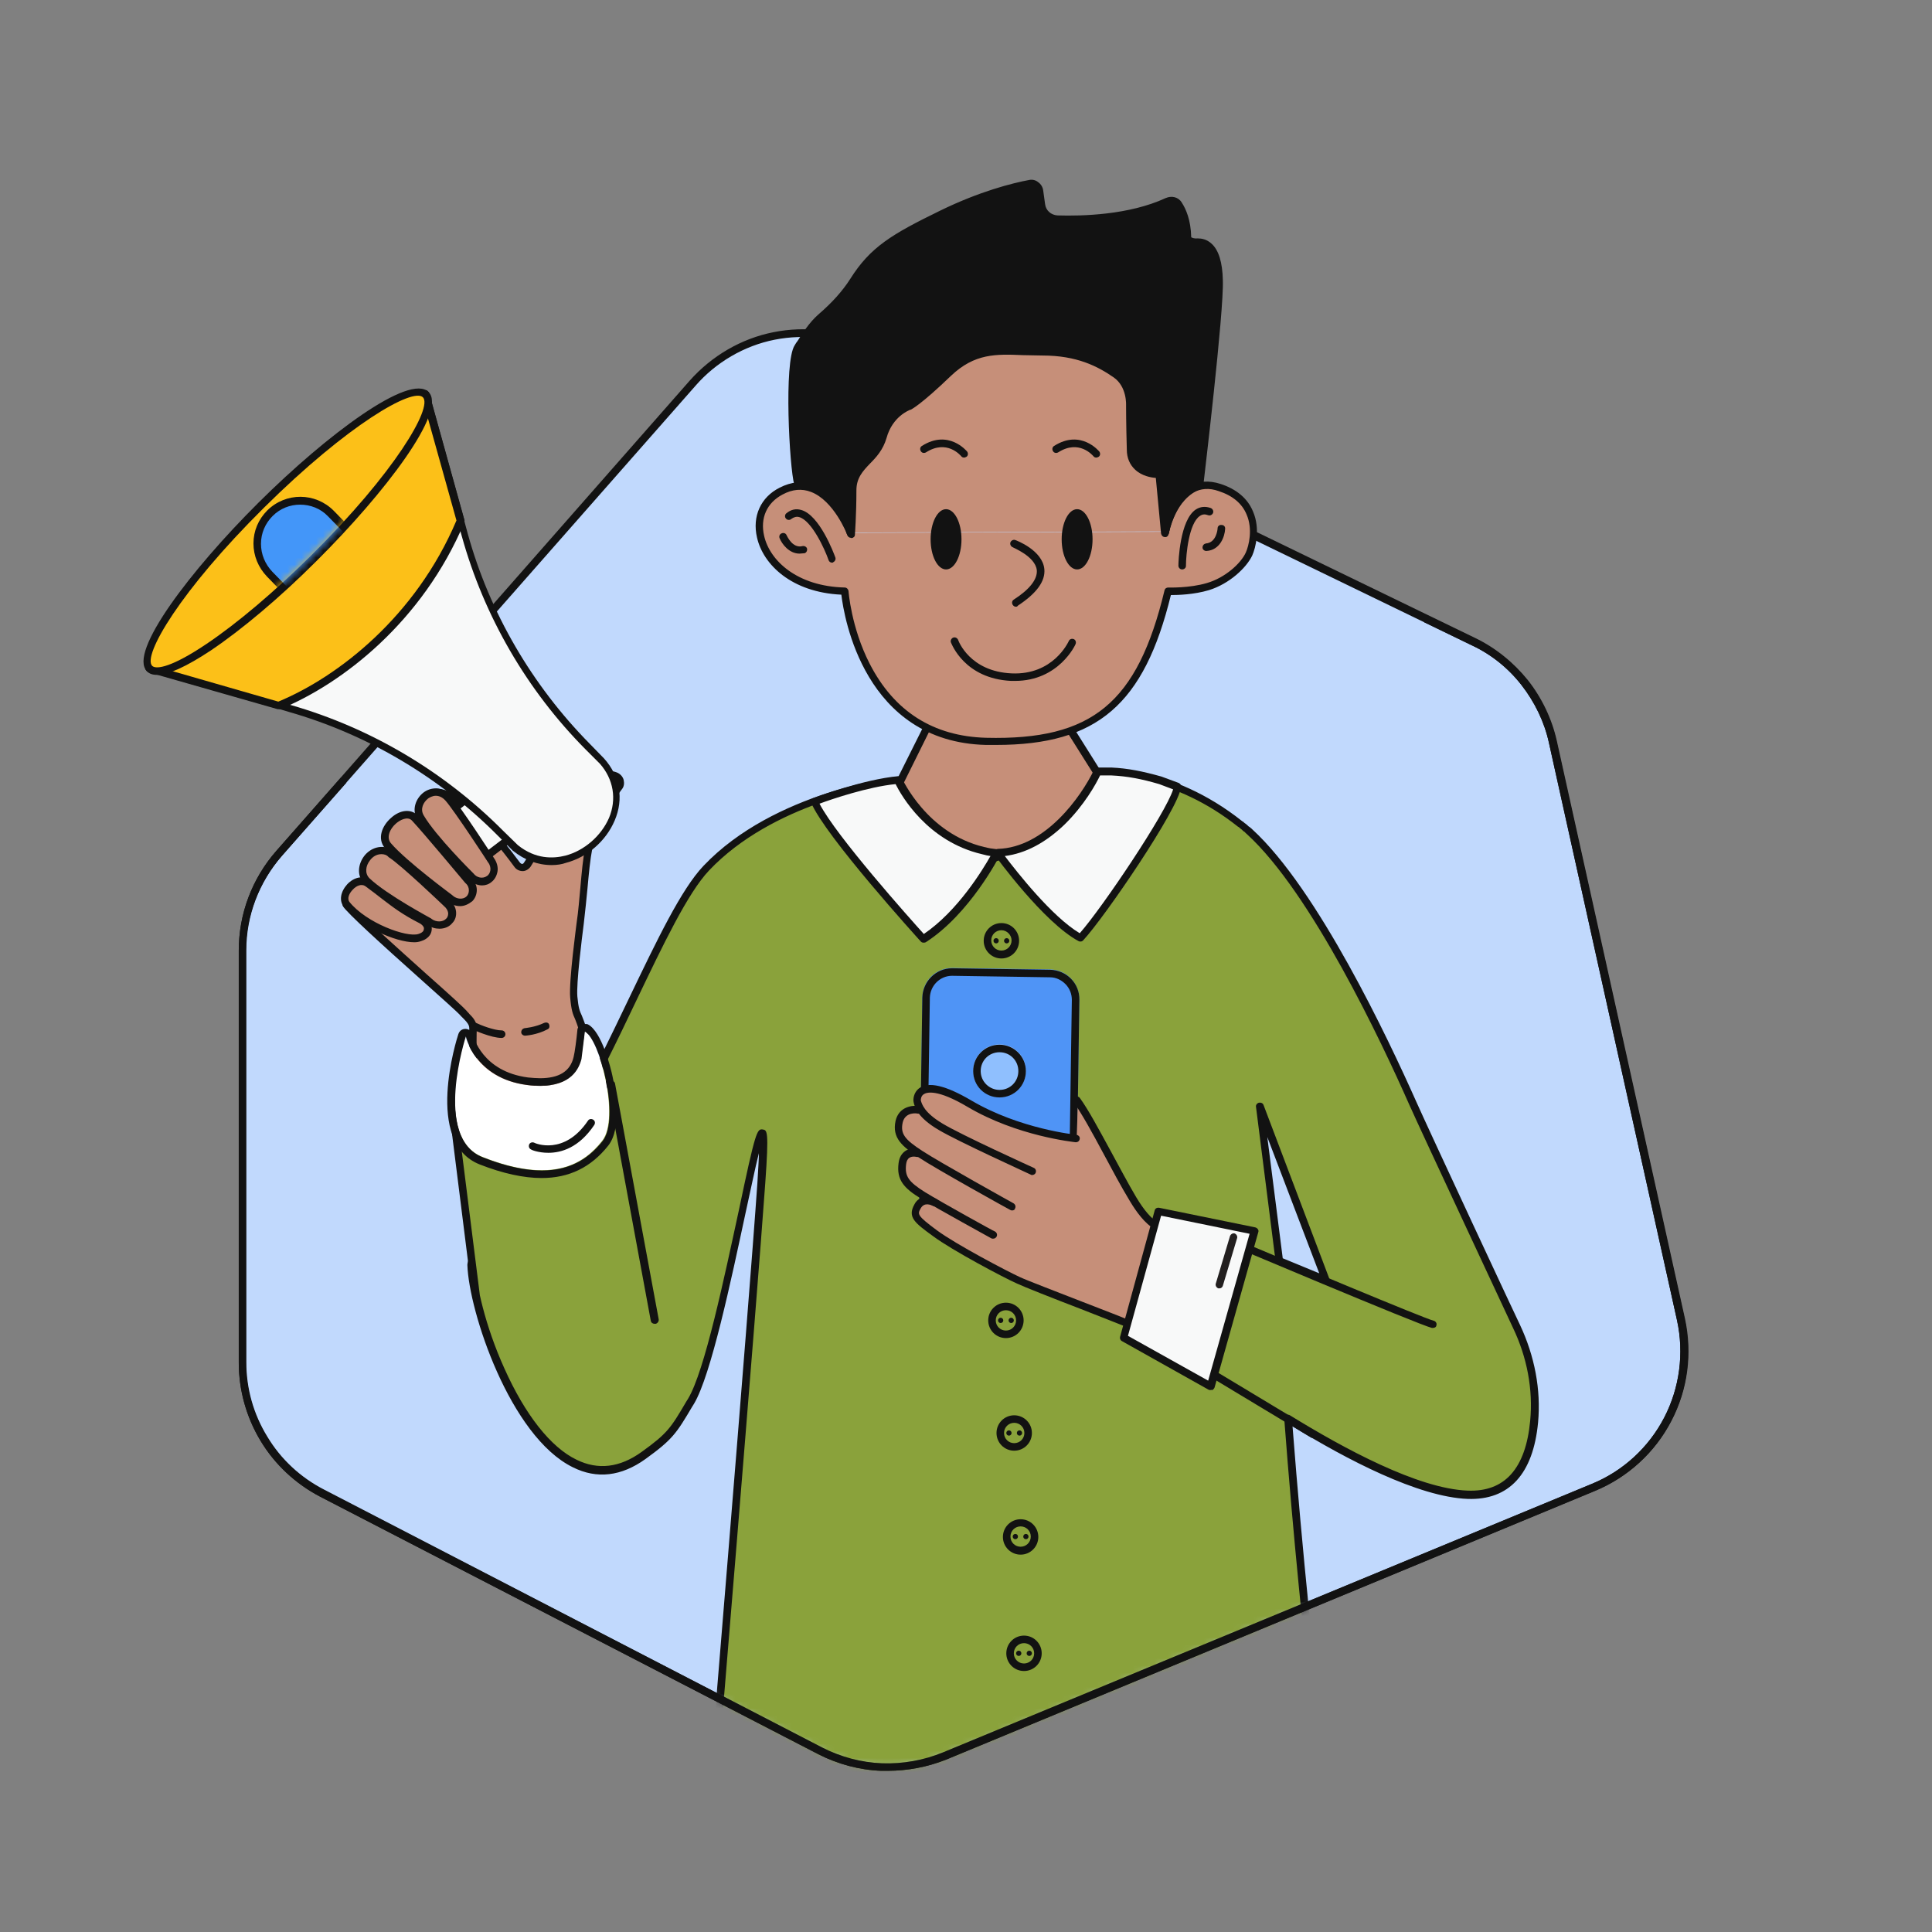 <?xml version="1.0" encoding="UTF-8"?>
<svg xmlns="http://www.w3.org/2000/svg" width="272" height="272" viewBox="0 0 272 272" fill="none">
  <rect x="0" y="0" width="272" height="272" fill="#808080" stroke="none"/>
  <g clip-path="url(#clip0_4042_6319)">
    <path d="M39.235 120.147L97.505 53.923C100.475 50.53 104.504 48.197 108.958 47.295C113.412 46.394 118.025 46.977 122.107 48.939L207.419 90.296C210.229 91.674 212.721 93.636 214.63 96.075C216.592 98.514 217.917 101.377 218.606 104.452L236.634 185.734C237.694 190.506 237.058 195.437 234.778 199.785C232.551 204.08 228.84 207.473 224.333 209.382L132.924 247.239C130.167 248.406 127.144 248.936 124.122 248.777C121.1 248.671 118.184 247.875 115.48 246.497L45.279 210.23C41.886 208.48 39.076 205.829 37.114 202.595C35.152 199.361 34.092 195.649 34.092 191.832V133.826C34.092 128.789 35.947 123.964 39.235 120.147Z" fill="#C1D9FD"></path>
    <path d="M124.971 249.307C124.653 249.307 124.388 249.307 124.07 249.307C120.995 249.201 117.919 248.353 115.215 246.974L45.068 210.708C41.621 208.905 38.705 206.201 36.691 202.861C34.676 199.52 33.615 195.703 33.615 191.832V133.827C33.615 128.684 35.471 123.7 38.917 119.776L97.135 53.552C100.21 50.106 104.346 47.667 108.906 46.766C113.413 45.864 118.237 46.447 122.373 48.462L207.685 89.819C210.548 91.197 213.093 93.265 215.108 95.757C217.069 98.249 218.501 101.218 219.19 104.347L237.218 185.629C238.278 190.507 237.642 195.597 235.309 200.05C233.029 204.451 229.211 207.951 224.598 209.859L133.189 247.717C130.538 248.777 127.781 249.307 124.971 249.307ZM39.66 120.518C36.425 124.23 34.623 128.949 34.623 133.827V191.832C34.623 195.544 35.63 199.149 37.592 202.33C39.501 205.512 42.258 208.057 45.545 209.753L115.745 246.02C118.343 247.346 121.26 248.141 124.176 248.247C127.092 248.353 130.061 247.823 132.765 246.709L224.121 208.905C228.522 207.102 232.128 203.762 234.301 199.573C236.475 195.385 237.112 190.507 236.104 185.894L218.077 104.612C217.441 101.643 216.062 98.832 214.206 96.447C212.351 94.061 209.912 92.099 207.154 90.826L121.843 49.47C117.919 47.561 113.359 46.977 109.065 47.826C104.77 48.674 100.793 51.007 97.93 54.294L39.66 120.518Z" fill="#121212"></path>
    <mask id="mask0_4042_6319" style="mask-type:luminance" maskUnits="userSpaceOnUse" x="12" y="9" width="226" height="240">
      <path d="M236.635 185.787L218.608 104.506C217.919 101.43 216.593 98.62 214.631 96.128C212.669 93.689 210.23 91.674 207.42 90.349L186.212 80.063V9.862H12.195V156.361H34.093V191.885C34.093 195.702 35.154 199.414 37.115 202.648C39.077 205.883 41.94 208.534 45.281 210.283L115.481 246.55C118.132 247.929 121.101 248.724 124.124 248.83C127.146 248.936 130.115 248.406 132.925 247.292L224.334 209.435C228.841 207.579 232.552 204.186 234.779 199.838C237.006 195.49 237.696 190.506 236.635 185.787Z" fill="white"></path>
    </mask>
    <g mask="url(#mask0_4042_6319)">
      <path d="M182.499 249.254C185.257 287.058 187.908 342.095 188.067 359.274C188.279 383.929 188.438 459.537 188.491 469.346C188.491 469.929 188.014 470.407 187.43 470.46L150.74 471.679C150.103 471.679 149.626 471.202 149.626 470.619C149.573 457.363 148.831 330.695 145.49 300.791C145.331 299.518 143.529 299.465 143.317 300.738C141.62 312.085 144.006 454.659 142.362 472.846C142.309 473.429 141.779 473.906 141.196 473.853L103.073 470.725C102.49 470.672 102.013 470.141 102.066 469.558C103.179 453.281 98.248 256.147 106.149 243.952C106.308 243.687 110.602 244.005 110.92 243.952C116.382 242.786 181.068 229.901 182.499 249.254Z" fill="#C6B8A5"></path>
      <path d="M141.249 474.33C141.196 474.33 141.143 474.33 141.09 474.33L102.968 471.202C102.067 471.149 101.43 470.354 101.483 469.452C101.801 464.839 101.642 445.221 101.43 420.301C100.847 353.441 99.946 252.435 105.672 243.634C105.884 243.263 106.202 243.21 109.49 243.369C110.073 243.369 110.709 243.422 110.815 243.422C116.382 242.255 165.639 232.499 179.425 242.892C181.652 244.588 182.871 246.709 183.03 249.254C185.787 286.899 188.438 342.148 188.598 359.327C188.81 384.141 188.969 460.704 189.022 469.399C189.022 470.301 188.332 470.99 187.431 471.043L150.74 472.262C150.263 472.262 149.892 472.103 149.574 471.785C149.256 471.467 149.097 471.043 149.097 470.619C149.044 456.356 148.301 330.642 144.961 300.844C144.908 300.367 144.484 300.367 144.431 300.367C144.325 300.367 143.953 300.367 143.847 300.844C142.999 306.517 143.158 346.336 143.317 384.83C143.476 423.695 143.688 463.832 142.84 472.899C142.787 473.694 142.098 474.33 141.249 474.33ZM106.467 244.376C101.006 254.026 101.96 358.054 102.491 420.301C102.703 446.176 102.862 464.892 102.544 469.505C102.544 469.823 102.756 470.088 103.074 470.088L141.196 473.217C141.514 473.27 141.78 473.005 141.78 472.687C142.575 463.673 142.416 423.536 142.257 384.724C142.098 344.428 141.886 306.305 142.787 300.579C142.893 299.731 143.582 299.147 144.431 299.2C145.279 299.2 145.915 299.784 146.021 300.632C149.362 330.43 150.051 456.25 150.157 470.513C150.157 470.672 150.21 470.831 150.316 470.937C150.422 471.043 150.581 471.096 150.74 471.096L187.431 469.876C187.749 469.876 187.961 469.611 187.961 469.293C187.961 460.651 187.749 384.035 187.537 359.221C187.378 342.095 184.727 286.846 181.97 249.201C181.811 246.974 180.75 245.118 178.789 243.634C173.274 239.445 160.443 238.12 141.78 239.816C127.146 241.142 113.625 243.846 111.027 244.376C110.868 244.429 110.603 244.376 109.49 244.376C108.588 244.376 106.998 244.323 106.467 244.376Z" fill="#121212"></path>
      <path d="M213.518 186.689C213.518 186.689 200.58 158.959 198.884 155.194C194.377 144.961 184.727 125.025 175.925 117.072L175.872 117.019C175.713 116.913 175.607 116.807 175.448 116.648C175.289 116.541 175.183 116.382 175.024 116.276C174.918 116.17 174.812 116.117 174.706 116.011C174.653 115.958 174.653 115.958 174.6 115.905C164.473 107.846 154.505 108.588 154.505 108.588C147.294 122.904 137.856 120.995 132.448 117.072C128.312 114.049 126.403 109.808 126.403 109.808C126.403 109.808 109.383 111.717 99.469 122.215C94.272 127.676 88.122 144.272 80.752 157.103C74.283 168.396 66.33 176.35 66.33 178.046C66.595 186.795 76.828 214.843 90.561 204.928C94.378 202.171 94.803 201.323 97.242 197.293C102.12 189.181 108.747 142.098 107.104 166.594C105.884 184.621 99.681 259.116 99.681 259.116L124.176 274.598L143.741 258.851L188.438 266.009C188.438 266.009 184.144 236.953 181.334 199.679C189.287 204.61 199.626 210.071 206.625 210.336C213.359 210.602 215.479 205.246 215.957 200.05C216.434 195.49 215.532 190.878 213.518 186.689ZM180.114 177.516L177.357 155.777L186.636 180.273L180.114 177.516Z" fill="#8AA23B"></path>
      <path d="M124.23 275.182C124.124 275.182 124.018 275.129 123.965 275.076L99.469 259.594C99.31 259.487 99.204 259.275 99.204 259.116C99.257 258.374 105.408 184.409 106.627 166.594C106.733 164.685 106.839 163.36 106.839 162.352C106.309 164.42 105.673 167.601 104.984 170.677C102.916 180.326 100.106 193.582 97.72 197.611L97.455 198.036C95.228 201.8 94.698 202.648 90.88 205.406C87.487 207.845 84.04 208.269 80.647 206.572C71.792 202.224 66.013 184.621 65.801 178.1C65.801 177.198 66.861 175.767 69.565 172.32C72.534 168.503 76.617 163.307 80.276 156.891C83.245 151.695 85.949 145.969 88.6 140.454C92.524 132.289 95.917 125.184 99.045 121.897C109.013 111.399 126.139 109.384 126.351 109.331C126.563 109.331 126.775 109.437 126.881 109.649C126.881 109.702 128.79 113.785 132.767 116.701C134.676 118.079 138.493 120.253 143 119.14C147.242 118.132 150.953 114.527 154.028 108.429C154.135 108.27 154.294 108.164 154.453 108.164C154.877 108.111 164.739 107.528 174.919 115.64L175.025 115.693C175.131 115.799 175.237 115.905 175.343 115.958C175.502 116.064 175.661 116.224 175.767 116.33L175.926 116.436C176.032 116.489 176.085 116.595 176.191 116.648C176.191 116.648 176.244 116.701 176.297 116.754C185.523 125.184 195.491 146.34 199.362 155.035C201.005 158.747 213.837 186.265 213.996 186.53C216.064 190.931 216.965 195.65 216.541 200.263C215.851 207.526 212.458 211.238 206.626 211.026C199.68 210.761 189.553 205.459 181.971 200.793C184.781 237.112 188.917 265.744 188.97 266.009C188.97 266.168 188.917 266.327 188.811 266.486C188.704 266.592 188.545 266.645 188.333 266.645L143.901 259.541L124.549 275.129C124.496 275.129 124.336 275.182 124.23 275.182ZM100.265 258.851L124.177 273.962L143.424 258.427C143.53 258.321 143.689 258.268 143.848 258.321L187.803 265.373C187.114 260.654 183.349 233.401 180.804 199.732C180.804 199.52 180.91 199.361 181.069 199.255C181.228 199.149 181.441 199.149 181.6 199.255C189.182 203.921 199.627 209.594 206.626 209.859C211.822 210.071 214.791 206.784 215.427 200.05C215.851 195.65 215.003 191.09 212.988 186.901C212.882 186.636 199.998 159.118 198.354 155.406C194.537 146.764 184.622 125.714 175.555 117.443L175.502 117.39C175.449 117.337 175.343 117.284 175.29 117.178L175.131 117.072C174.972 116.966 174.866 116.807 174.707 116.701C174.601 116.595 174.495 116.542 174.389 116.436L174.283 116.383C165.375 109.278 156.52 109.119 154.824 109.119C151.643 115.322 147.719 119.034 143.265 120.094C138.334 121.261 134.198 118.981 132.131 117.443C128.578 114.845 126.669 111.452 126.086 110.338C123.541 110.709 108.748 113.148 99.841 122.533C96.818 125.714 93.319 133.084 89.607 140.825C86.956 146.393 84.199 152.119 81.23 157.315C77.519 163.784 73.277 169.245 70.467 172.85C68.717 175.077 66.914 177.41 66.914 177.94C67.02 180.804 68.293 186.636 70.997 192.627C73.913 199.149 77.519 203.762 81.177 205.512C84.199 206.996 87.275 206.625 90.35 204.398C93.955 201.8 94.432 201.058 96.606 197.346L96.871 196.922C99.204 193.052 101.961 179.902 104.029 170.358C106.362 159.277 106.574 158.906 107.37 159.012C108.006 159.118 108.271 159.118 107.741 166.541C106.521 183.826 100.742 253.496 100.265 258.851ZM186.69 180.804C186.637 180.804 186.531 180.804 186.478 180.751L179.903 177.994C179.744 177.941 179.585 177.781 179.585 177.569L176.828 155.831C176.775 155.565 176.987 155.3 177.252 155.247C177.517 155.194 177.782 155.3 177.888 155.565L187.167 180.061C187.22 180.273 187.167 180.486 187.061 180.645C186.955 180.751 186.796 180.804 186.69 180.804ZM180.592 177.145L185.735 179.266L178.418 160.072L180.592 177.145Z" fill="#121212"></path>
      <path d="M80.806 140.349C81.071 143.053 81.389 142.628 82.079 144.908C82.927 147.719 84.465 153.551 85.313 156.944C86.055 159.807 85.737 162.883 84.2 165.428C83.033 167.443 81.071 169.351 77.784 169.935C69.937 171.366 68.187 165.216 67.445 162.565C66.862 160.444 66.384 148.514 66.543 144.749C66.597 143.848 65.854 143.371 65.271 142.682C64.157 141.409 49.736 128.949 48.781 127.358C52.334 121.314 61.082 114.209 61.082 114.209L61.188 111.558C64.529 110.975 70.679 118.875 72.8 121.738C73.171 122.215 73.913 122.215 74.231 121.685C74.762 120.837 75.557 119.617 76.087 118.928C77.042 117.496 78.367 115.428 79.375 113.52C80.912 110.551 84.518 108.271 86.692 109.278C87.275 109.543 87.487 110.285 87.063 110.816L84.624 114.209C82.185 118.451 82.503 123.753 81.654 130.009C81.496 131.706 80.647 138.334 80.806 140.349Z" fill="#C68F79"></path>
      <path d="M75.663 170.676C69.301 170.676 67.71 165.003 67.021 162.723C66.385 160.496 65.96 148.301 66.066 144.749C66.066 144.325 65.801 143.954 65.324 143.476C65.165 143.317 65.059 143.211 64.9 143.052C64.529 142.575 61.984 140.348 59.333 137.962C53.447 132.713 48.94 128.577 48.304 127.623C48.198 127.464 48.198 127.252 48.304 127.093C51.592 121.472 59.227 115.057 60.552 113.943L60.658 111.557C60.658 111.292 60.87 111.08 61.082 111.08C64.529 110.444 70.149 117.337 73.224 121.473C73.33 121.579 73.436 121.632 73.489 121.632C73.542 121.632 73.648 121.632 73.754 121.473C74.338 120.571 75.08 119.405 75.663 118.662C76.565 117.284 77.89 115.269 78.897 113.307C80.488 110.232 84.306 107.634 86.957 108.8C87.381 109.012 87.699 109.384 87.805 109.808C87.911 110.285 87.858 110.762 87.54 111.133L85.101 114.474C83.404 117.443 83.086 120.942 82.715 125.025C82.556 126.616 82.397 128.312 82.185 130.062C81.92 132.13 81.124 138.439 81.284 140.295C81.442 141.939 81.602 142.31 81.92 142.999C82.079 143.423 82.291 143.901 82.556 144.749C83.404 147.559 84.942 153.497 85.79 156.785C86.586 159.807 86.162 163.041 84.624 165.639C83.086 168.237 80.806 169.881 77.837 170.411C77.148 170.57 76.353 170.676 75.663 170.676ZM49.471 127.305C50.637 128.736 56.31 133.773 60.075 137.167C63.309 140.03 65.271 141.833 65.695 142.31C65.801 142.469 65.96 142.575 66.066 142.734C66.597 143.264 67.127 143.848 67.127 144.749C66.968 148.566 67.445 160.443 68.028 162.405C68.823 165.109 70.414 170.729 77.731 169.404C80.382 168.927 82.397 167.495 83.775 165.162C85.154 162.829 85.525 159.86 84.783 157.103C83.934 153.816 82.397 147.877 81.549 145.12C81.284 144.325 81.124 143.848 80.965 143.476C80.647 142.787 80.435 142.257 80.276 140.454C80.064 138.121 81.177 130.062 81.177 129.956C81.442 128.206 81.549 126.563 81.708 124.972C82.079 120.73 82.397 117.125 84.253 113.943C84.253 113.943 84.253 113.89 84.306 113.89L86.745 110.497C86.851 110.391 86.851 110.232 86.798 110.073C86.798 109.967 86.692 109.861 86.533 109.755C84.677 108.906 81.337 110.921 79.905 113.784C78.897 115.746 77.519 117.867 76.565 119.246C76.034 119.935 75.239 121.101 74.709 122.003C74.444 122.374 74.019 122.639 73.595 122.639C73.118 122.639 72.694 122.427 72.429 122.056C68.876 117.231 64.317 112.194 61.772 112.035L61.666 114.209C61.666 114.368 61.612 114.527 61.453 114.58C61.347 114.633 53.023 121.473 49.471 127.305Z" fill="#121212"></path>
      <path d="M66.809 144.483C66.809 144.483 69.248 145.597 70.626 145.597Z" fill="#C68F79"></path>
      <path d="M70.626 146.127C69.142 146.127 66.703 145.014 66.597 144.961C66.332 144.855 66.226 144.537 66.332 144.272C66.438 144.006 66.756 143.9 67.021 144.006C67.657 144.325 69.566 145.067 70.626 145.067C70.945 145.067 71.157 145.332 71.157 145.597C71.157 145.915 70.891 146.127 70.626 146.127Z" fill="#121212"></path>
      <path d="M73.912 145.279C73.912 145.279 75.45 145.173 76.828 144.483Z" fill="#C68F79"></path>
      <path d="M73.913 145.809C73.648 145.809 73.383 145.597 73.383 145.332C73.383 145.014 73.595 144.802 73.86 144.749C73.86 144.749 75.292 144.643 76.617 144.006C76.882 143.9 77.2 143.953 77.306 144.218C77.412 144.483 77.359 144.802 77.094 144.908C75.61 145.703 74.019 145.809 73.913 145.809Z" fill="#121212"></path>
      <path d="M66.12 112.088L55.834 120.2C53.978 121.631 53.766 124.389 55.41 126.032L55.357 126.085C56.735 127.464 60.659 126.456 62.197 125.343L72.112 117.761C72.165 117.708 69.248 111.08 66.12 112.088Z" fill="#F8F9F9"></path>
      <path d="M57.53 127.252C56.523 127.252 55.621 127.04 55.038 126.456C54.985 126.403 54.932 126.297 54.879 126.244C54.084 125.343 53.712 124.229 53.819 123.01C53.925 121.737 54.561 120.571 55.568 119.776L65.854 111.716C65.907 111.663 65.96 111.663 66.013 111.61C67.074 111.239 68.771 111.451 70.785 114.208C71.899 115.799 72.641 117.443 72.694 117.496C72.8 117.708 72.747 117.973 72.535 118.132L62.62 125.714C61.454 126.509 59.333 127.252 57.53 127.252ZM55.939 125.82C57.159 126.668 60.499 125.873 61.931 124.866L71.528 117.549C70.626 115.693 68.399 112.035 66.438 112.565L56.258 120.571C55.462 121.154 54.985 122.056 54.932 123.01C54.879 123.964 55.197 124.919 55.886 125.608C55.833 125.714 55.886 125.767 55.939 125.82Z" fill="#121212"></path>
      <path d="M86.161 115.429C84.147 120.254 77.678 123.541 72.535 119.405L70.467 117.337C62.249 109.013 52.016 102.969 40.775 99.787L39.184 99.31L20.998 94.114L59.863 55.567L64.794 73.33L65.377 75.397C68.505 86.638 74.497 96.924 82.715 105.248L84.73 107.316C87.116 109.808 87.275 112.831 86.161 115.429Z" fill="#F8F9F9"></path>
      <path d="M77.677 121.791C75.716 121.791 73.86 121.101 72.216 119.776C72.216 119.776 72.163 119.776 72.163 119.723L70.095 117.655C61.93 109.437 51.75 103.392 40.615 100.211L39.025 99.734L20.838 94.538C20.679 94.485 20.52 94.326 20.467 94.166C20.414 94.007 20.467 93.795 20.626 93.636L59.491 55.09C59.65 54.984 59.809 54.931 60.021 54.931C60.18 54.984 60.339 55.143 60.392 55.302L65.323 73.064C65.323 73.117 65.323 73.117 65.323 73.17L65.853 75.132C68.929 86.266 74.92 96.499 83.032 104.718L85.047 106.786C87.274 109.278 87.857 112.459 86.532 115.534C85.312 118.397 82.714 120.677 79.692 121.473C79.109 121.685 78.42 121.791 77.677 121.791ZM72.905 118.981C75.397 120.995 77.889 120.889 79.586 120.465C82.237 119.776 84.623 117.708 85.737 115.163C86.85 112.512 86.373 109.702 84.464 107.528L82.449 105.513C74.178 97.189 68.133 86.743 65.005 75.45L64.422 73.382C64.422 73.329 64.422 73.329 64.422 73.276L59.756 56.468L22.058 93.848L40.933 99.257C52.227 102.491 62.566 108.641 70.838 116.966L72.905 118.981Z" fill="#121212"></path>
      <path d="M64.899 73.276C59.332 86.532 48.622 95.493 39.29 99.31L21.104 94.114L59.968 55.567L64.899 73.276Z" fill="#FCC018"></path>
      <path d="M39.236 99.84C39.183 99.84 39.13 99.84 39.077 99.84L20.891 94.644C20.732 94.591 20.573 94.432 20.52 94.273C20.467 94.114 20.52 93.902 20.679 93.743L59.544 55.196C59.703 55.09 59.862 55.037 60.074 55.037C60.233 55.09 60.392 55.249 60.445 55.408L65.376 73.17C65.429 73.276 65.376 73.382 65.376 73.542C59.491 87.539 48.144 96.288 39.449 99.84C39.395 99.84 39.343 99.84 39.236 99.84ZM22.058 93.849L39.183 98.78C47.614 95.28 58.536 86.797 64.263 73.276L59.597 56.575L22.058 93.849Z" fill="#121212"></path>
      <path d="M44.194 78.541C54.924 67.902 61.967 57.609 59.926 55.55C57.885 53.491 47.532 60.447 36.803 71.086C26.073 81.725 19.03 92.018 21.071 94.077C23.112 96.136 33.465 89.18 44.194 78.541Z" fill="#FCC018"></path>
      <path d="M22.111 95.015C21.475 95.015 20.998 94.856 20.68 94.484C18.028 91.833 26.83 80.275 36.427 70.731C46.024 61.187 57.688 52.492 60.34 55.196C62.991 57.847 54.189 69.405 44.592 78.949C39.396 84.145 34.094 88.599 29.693 91.568C26.247 93.848 23.702 95.015 22.111 95.015ZM37.169 71.473C25.345 83.191 20.043 92.311 21.422 93.742C22.005 94.326 24.338 93.848 29.057 90.667C33.405 87.751 38.654 83.297 43.797 78.207C55.621 66.489 60.923 57.37 59.544 55.938C58.166 54.506 48.993 59.755 37.169 71.473Z" fill="#121212"></path>
      <mask id="mask1_4042_6319" style="mask-type:luminance" maskUnits="userSpaceOnUse" x="20" y="54" width="41" height="41">
        <path d="M43.92 78.216C54.649 67.577 61.743 57.335 59.764 55.338C57.784 53.342 47.481 60.349 36.752 70.987C26.022 81.626 18.929 91.869 20.908 93.865C22.887 95.862 33.19 88.855 43.92 78.216Z" fill="white"></path>
      </mask>
      <g mask="url(#mask1_4042_6319)">
        <path d="M37.964 80.805L39.979 82.873C42.312 85.259 46.183 85.259 48.516 82.926C50.902 80.593 50.902 76.722 48.569 74.389L46.554 72.322C44.221 69.936 40.35 69.936 38.017 72.269C35.631 74.602 35.578 78.419 37.964 80.805Z" fill="#4396F9"></path>
        <path d="M44.273 85.206C42.47 85.206 40.827 84.517 39.607 83.244L37.592 81.176C36.373 79.904 35.684 78.26 35.684 76.51C35.684 74.761 36.373 73.117 37.645 71.845C40.243 69.299 44.379 69.3 46.977 71.898L48.992 73.965C50.212 75.238 50.901 76.882 50.901 78.631C50.901 80.381 50.212 82.025 48.939 83.297C47.666 84.517 46.023 85.206 44.273 85.206ZM42.258 71.049C40.827 71.049 39.448 71.579 38.388 72.64C37.327 73.7 36.744 75.079 36.744 76.564C36.744 78.048 37.327 79.427 38.335 80.487L40.349 82.555C41.41 83.615 42.788 84.199 44.273 84.199C45.758 84.199 47.136 83.615 48.144 82.608C49.204 81.547 49.787 80.169 49.787 78.684C49.787 77.2 49.204 75.821 48.197 74.761L46.182 72.693C45.121 71.579 43.69 71.049 42.258 71.049Z" fill="#121212"></path>
      </g>
      <path d="M51.696 124.018C54.188 126.404 60.498 129.744 60.498 129.744C61.399 130.38 62.618 130.327 63.308 129.585C63.944 128.843 63.785 127.729 62.883 127.04C62.883 127.04 56.733 121.155 55.089 120.094C52.438 118.45 49.84 122.268 51.696 124.018Z" fill="#C68F79"></path>
      <path d="M61.876 130.751C61.293 130.751 60.71 130.592 60.233 130.221C59.65 129.903 53.817 126.774 51.325 124.441C50.159 123.328 50.424 121.631 51.272 120.518C52.12 119.404 53.764 118.715 55.408 119.723C57.051 120.783 62.778 126.244 63.255 126.668C63.785 127.093 64.156 127.729 64.209 128.365C64.262 128.948 64.103 129.532 63.679 129.956C63.255 130.486 62.566 130.751 61.876 130.751ZM53.711 120.253C53.022 120.253 52.439 120.624 52.068 121.154C51.484 121.896 51.325 122.957 52.014 123.646C54.453 125.979 60.657 129.266 60.71 129.319L60.763 129.372C61.399 129.85 62.354 129.85 62.831 129.319C63.096 129.054 63.096 128.736 63.096 128.524C63.043 128.153 62.831 127.835 62.513 127.57L62.46 127.517C62.407 127.464 56.362 121.684 54.718 120.677C54.453 120.359 54.082 120.253 53.711 120.253Z" fill="#121212"></path>
      <path d="M54.613 119.034C56.893 121.685 63.309 126.404 63.309 126.404C64.104 127.146 65.323 127.199 66.013 126.51C66.702 125.82 66.649 124.654 65.854 123.912C65.854 123.912 60.021 116.913 58.325 115.163C56.734 113.36 52.916 117.072 54.613 119.034Z" fill="#C68F79"></path>
      <path d="M64.794 127.57C64.158 127.57 63.522 127.358 62.991 126.881C62.461 126.51 56.47 122.056 54.19 119.405C53.076 118.079 53.766 116.277 55.038 115.163C56.311 113.997 57.848 113.838 58.803 114.792C60.446 116.542 65.907 123.063 66.332 123.541C66.809 124.018 67.127 124.654 67.127 125.29C67.127 125.874 66.915 126.457 66.491 126.881C65.96 127.305 65.377 127.57 64.794 127.57ZM55.038 118.716C57.265 121.314 63.628 125.98 63.681 126.033L63.734 126.086C64.317 126.616 65.218 126.669 65.695 126.192C65.907 125.98 66.013 125.661 66.013 125.343C66.013 124.972 65.855 124.601 65.536 124.336L65.483 124.283C65.43 124.23 59.651 117.284 58.007 115.534C57.371 114.845 56.258 115.481 55.727 115.959C54.879 116.701 54.349 117.92 55.038 118.716Z" fill="#121212"></path>
      <path d="M48.833 127.358C51.378 130.486 57.263 132.66 59.119 132.024C59.543 131.918 59.861 131.705 60.073 131.387C60.285 131.069 60.285 130.698 60.179 130.38C60.02 130.062 59.755 129.797 59.331 129.585C55.779 127.835 54.877 126.615 51.696 124.335C50.105 123.222 47.666 125.926 48.833 127.358Z" fill="#C68F79"></path>
      <path d="M58.324 132.659C55.672 132.659 50.688 130.433 48.409 127.675C47.719 126.827 47.931 125.555 48.886 124.494C49.84 123.487 51.113 123.222 52.014 123.858C53.022 124.6 53.817 125.183 54.506 125.767C55.991 126.933 57.21 127.887 59.596 129.054C60.073 129.266 60.498 129.637 60.657 130.114C60.869 130.592 60.816 131.175 60.55 131.599C60.285 132.023 59.808 132.341 59.278 132.5C58.96 132.606 58.695 132.659 58.324 132.659ZM49.204 126.986C51.59 129.955 57.263 132.023 58.907 131.493C59.225 131.387 59.437 131.281 59.596 131.069C59.702 130.857 59.702 130.645 59.649 130.539C59.543 130.326 59.384 130.167 59.119 130.008C56.627 128.736 55.407 127.781 53.87 126.615C53.181 126.085 52.385 125.448 51.431 124.759C50.901 124.388 50.158 124.706 49.681 125.236C49.151 125.767 48.833 126.509 49.204 126.986Z" fill="#121212"></path>
      <path d="M59.227 115.11C60.977 118.079 66.279 123.328 66.279 123.328C66.915 124.177 68.135 124.389 68.93 123.806C69.725 123.222 69.831 122.003 69.195 121.155C69.195 121.155 64.423 113.838 63.151 112.406C61.03 110.073 57.901 112.883 59.227 115.11Z" fill="#C68F79"></path>
      <path d="M67.869 124.654C67.127 124.654 66.385 124.282 65.855 123.646C65.43 123.222 60.499 118.291 58.75 115.375C57.901 113.943 58.59 112.353 59.651 111.557C60.658 110.815 62.249 110.656 63.468 112.035C64.794 113.466 69.354 120.518 69.566 120.836C69.937 121.366 70.149 122.056 70.043 122.692C69.937 123.275 69.672 123.805 69.195 124.176C68.824 124.495 68.347 124.654 67.869 124.654ZM61.348 112.035C60.87 112.035 60.446 112.3 60.287 112.406C59.598 112.936 59.121 113.89 59.651 114.792C61.348 117.708 66.544 122.851 66.597 122.904L66.65 122.957C67.127 123.593 67.975 123.752 68.559 123.328C68.824 123.169 68.983 122.851 69.036 122.533C69.089 122.162 68.983 121.737 68.718 121.419C68.665 121.313 63.946 114.102 62.726 112.724C62.249 112.194 61.772 112.035 61.348 112.035Z" fill="#121212"></path>
      <path d="M150.795 102.914L158.43 115.056L140.031 120.73L124.178 115.215L130.805 101.96C131.071 101.96 150.795 102.914 150.795 102.914Z" fill="#C68F79"></path>
      <path d="M140.031 121.207C139.978 121.207 139.924 121.207 139.871 121.154L124.018 115.64C123.859 115.587 123.753 115.48 123.7 115.321C123.647 115.162 123.647 115.003 123.7 114.897L130.328 101.642C130.434 101.43 130.646 101.324 130.858 101.377C131.176 101.377 144.06 102.013 150.847 102.384C151.006 102.384 151.165 102.49 151.271 102.649L158.906 114.791C159.012 114.95 159.012 115.109 158.959 115.268C158.906 115.427 158.8 115.534 158.641 115.587L140.243 121.26C140.137 121.207 140.084 121.207 140.031 121.207ZM124.919 114.897L140.031 120.146L157.581 114.738L150.476 103.445C147.719 103.286 133.562 102.596 131.07 102.49L124.919 114.897Z" fill="#121212"></path>
      <path d="M164.05 74.867C164.05 74.867 165.694 66.543 171.739 68.61C177.783 70.678 176.669 76.299 175.874 77.995C175.079 79.692 172.693 81.813 170.095 82.555C167.497 83.35 164.475 83.191 164.475 83.191C160.551 99.522 153.764 104.718 138.812 104.347C120.361 103.87 118.929 83.191 118.929 83.191C107.264 82.926 103.659 72.375 109.969 69.088C116.278 65.8 119.724 75.026 119.724 75.026" fill="#C68F79"></path>
      <path d="M140.243 104.877C139.766 104.877 139.289 104.877 138.811 104.877C121.685 104.453 118.822 86.85 118.451 83.721C111.452 83.403 107.423 79.48 106.574 75.662C105.885 72.693 107.105 69.989 109.756 68.663C111.399 67.815 113.043 67.656 114.581 68.239C118.239 69.618 120.201 74.655 120.254 74.867C120.36 75.132 120.201 75.45 119.936 75.556C119.671 75.662 119.353 75.503 119.246 75.238C119.246 75.185 117.391 70.466 114.156 69.247C112.884 68.769 111.558 68.875 110.18 69.618C107.953 70.784 106.999 72.958 107.582 75.45C108.377 78.95 112.248 82.555 118.928 82.714C119.193 82.714 119.406 82.926 119.459 83.191C119.459 83.244 119.83 88.334 122.428 93.424C125.874 100.158 131.388 103.658 138.811 103.87C153.763 104.241 160.126 98.992 163.944 83.138C163.997 82.873 164.209 82.714 164.474 82.714C164.527 82.714 167.443 82.82 169.935 82.078C172.48 81.335 174.707 79.321 175.396 77.783C175.82 76.829 176.404 74.496 175.502 72.428C174.866 70.89 173.54 69.777 171.579 69.141C170.253 68.663 169.034 68.769 167.973 69.353C165.428 70.837 164.58 74.973 164.58 75.026C164.527 75.291 164.262 75.503 163.944 75.45C163.678 75.397 163.466 75.132 163.519 74.814C163.572 74.602 164.474 70.148 167.39 68.451C168.715 67.709 170.2 67.603 171.844 68.133C174.124 68.875 175.661 70.201 176.404 72.004C177.464 74.443 176.775 77.147 176.298 78.207C175.502 79.904 173.116 82.184 170.2 83.085C168.079 83.721 165.799 83.775 164.845 83.775C161.08 99.151 154.506 104.877 140.243 104.877Z" fill="#121212"></path>
      <path d="M166.435 80.169C166.116 80.169 165.904 79.904 165.904 79.639C165.904 79.002 166.116 73.223 168.343 71.738C168.98 71.314 169.722 71.261 170.464 71.526C170.729 71.632 170.888 71.951 170.782 72.216C170.676 72.481 170.358 72.64 170.093 72.534C169.669 72.375 169.298 72.375 168.927 72.64C167.389 73.647 166.965 78.048 166.965 79.692C166.965 79.957 166.7 80.169 166.435 80.169Z" fill="#121212"></path>
      <path d="M119.723 74.972C119.723 74.972 117.443 56.892 127.04 52.863C136.637 48.833 143.795 46.818 153.551 47.985C170.57 50.105 164.049 74.814 164.049 74.814" fill="#C68F79"></path>
      <path d="M119.724 75.503C119.459 75.503 119.246 75.291 119.193 75.026C119.193 74.814 118.61 70.36 119.246 65.323C120.095 58.536 122.693 54.082 126.828 52.333C136.637 48.197 143.795 46.235 153.604 47.455C157.687 47.932 160.762 49.735 162.83 52.81C165.11 56.15 166.064 60.922 165.746 66.967C165.481 71.42 164.58 74.867 164.58 74.973C164.527 75.238 164.209 75.45 163.944 75.344C163.678 75.291 163.466 74.973 163.572 74.708C163.625 74.549 167.125 60.975 161.982 53.393C160.126 50.636 157.263 48.992 153.498 48.515C143.954 47.349 136.903 49.31 127.253 53.34C118.133 57.158 120.254 74.708 120.254 74.92C120.307 75.185 120.095 75.45 119.777 75.503C119.777 75.503 119.777 75.503 119.724 75.503Z" fill="#121212"></path>
      <path d="M169.829 77.571C169.564 77.571 169.299 77.359 169.299 77.094C169.299 76.776 169.511 76.564 169.776 76.51C171.261 76.404 171.42 74.496 171.42 74.39C171.42 74.072 171.685 73.859 172.003 73.912C172.321 73.912 172.533 74.177 172.48 74.496C172.427 75.503 171.791 77.465 169.829 77.571Z" fill="#121212"></path>
      <path d="M117.125 79.214C116.913 79.214 116.701 79.055 116.648 78.843C116.118 77.305 114.262 73.276 112.512 72.799C112.141 72.692 111.77 72.799 111.399 73.064C111.187 73.276 110.816 73.223 110.656 73.011C110.444 72.799 110.497 72.427 110.71 72.268C111.346 71.738 112.035 71.579 112.777 71.791C115.375 72.48 117.39 77.889 117.602 78.472C117.708 78.737 117.549 79.055 117.284 79.161C117.284 79.214 117.231 79.214 117.125 79.214Z" fill="#121212"></path>
      <path d="M112.565 77.942C111.08 77.942 110.073 76.563 109.755 75.768C109.649 75.503 109.755 75.185 110.073 75.079C110.338 74.973 110.656 75.079 110.762 75.397C110.815 75.45 111.557 77.253 112.989 76.882C113.254 76.829 113.572 76.988 113.625 77.253C113.678 77.518 113.519 77.836 113.254 77.889C112.989 77.889 112.777 77.942 112.565 77.942Z" fill="#121212"></path>
      <path d="M119.777 75.185C117.285 67.815 112.301 68.08 112.301 68.08C111.612 65.694 110.869 51.007 112.301 48.886C112.99 47.879 113.944 46.023 115.535 44.645C117.285 43.107 118.875 41.41 120.148 39.448C122.905 35.101 125.821 33.351 132.502 30.117C138.122 27.36 142.788 26.246 144.909 25.822C145.598 25.716 146.234 26.14 146.341 26.829L146.606 28.738C146.765 29.852 147.719 30.753 148.886 30.753C152.226 30.859 159.013 30.753 164.315 28.261C164.898 27.996 165.587 28.155 165.958 28.685C166.542 29.533 167.178 31.071 167.178 33.457C167.178 33.457 167.443 34.04 168.61 33.987C169.776 33.934 171.473 34.782 171.632 39.342C171.791 43.902 168.875 68.186 168.875 68.186C164.792 69.724 163.997 74.973 163.997 74.973L163.201 66.648C163.201 66.648 159.278 66.86 159.172 63.149C159.066 59.437 159.066 56.945 159.066 56.945C159.066 56.945 159.278 54.029 157.104 52.545C154.93 51.06 151.961 49.363 146.765 49.363C141.622 49.363 137.857 48.25 133.509 52.386C129.162 56.521 127.942 57.105 127.942 57.105C127.942 57.105 125.238 58.059 124.284 61.452C123.329 64.846 120.042 65.376 120.042 68.981C120.042 72.534 119.777 75.185 119.777 75.185Z" fill="#121212"></path>
      <path d="M119.776 75.715C119.564 75.715 119.352 75.556 119.299 75.344C116.966 68.398 112.406 68.61 112.353 68.61C112.088 68.61 111.876 68.451 111.823 68.239C111.133 65.8 110.338 50.954 111.876 48.621C111.982 48.409 112.141 48.197 112.3 47.985C112.989 46.924 113.891 45.44 115.216 44.273C117.125 42.629 118.609 40.986 119.723 39.236C122.533 34.782 125.555 32.98 132.289 29.692C137.909 26.935 142.575 25.769 144.855 25.345C145.332 25.238 145.809 25.345 146.181 25.663C146.552 25.928 146.817 26.352 146.87 26.829L147.135 28.738C147.241 29.639 147.983 30.275 148.885 30.328C152.331 30.434 158.959 30.275 164.102 27.89C164.95 27.518 165.905 27.73 166.382 28.526C166.965 29.427 167.654 30.965 167.707 33.404C167.813 33.457 168.078 33.616 168.609 33.563C169.139 33.563 169.881 33.669 170.57 34.305C171.578 35.206 172.108 36.956 172.161 39.448C172.32 44.008 169.51 67.391 169.404 68.398C169.404 68.61 169.245 68.769 169.086 68.822C165.321 70.254 164.526 75.132 164.526 75.185C164.473 75.45 164.261 75.662 163.996 75.609C163.731 75.609 163.519 75.397 163.466 75.132L162.723 67.284C162.034 67.231 160.761 67.019 159.807 66.118C159.065 65.429 158.641 64.474 158.641 63.308C158.535 59.702 158.535 57.104 158.535 57.104C158.535 57.051 158.694 54.453 156.785 53.128C154.558 51.59 151.642 50.052 146.764 50.052C145.809 50.052 144.908 49.999 144.007 49.999C140.242 49.84 137.22 49.734 133.88 52.916C129.638 56.998 128.312 57.635 128.206 57.688H128.153C128.047 57.741 125.661 58.589 124.813 61.664C124.336 63.308 123.381 64.368 122.48 65.27C121.473 66.33 120.571 67.284 120.571 69.034C120.571 72.587 120.359 75.238 120.359 75.291C120.359 75.556 120.147 75.715 119.882 75.768C119.829 75.715 119.829 75.715 119.776 75.715ZM112.724 67.549C113.891 67.656 117.125 68.345 119.405 72.852C119.458 71.791 119.511 70.466 119.511 68.981C119.511 66.807 120.624 65.641 121.685 64.474C122.533 63.573 123.328 62.725 123.753 61.293C124.707 57.847 127.358 56.733 127.729 56.627C127.888 56.574 129.161 55.832 133.137 52.014C136.849 48.462 140.189 48.621 144.06 48.78C144.908 48.833 145.809 48.833 146.764 48.833C151.96 48.833 155.088 50.477 157.421 52.12C159.807 53.764 159.648 56.892 159.595 56.998C159.595 56.998 159.595 59.543 159.701 63.149C159.701 64.05 160.019 64.739 160.549 65.217C161.557 66.171 163.2 66.118 163.2 66.118C163.466 66.118 163.731 66.33 163.731 66.595L164.261 72.268C164.95 70.678 166.223 68.769 168.397 67.815C168.715 64.951 171.26 43.531 171.154 39.342C171.048 36.585 170.411 35.419 169.881 34.941C169.563 34.623 169.139 34.464 168.715 34.517C167.23 34.57 166.806 33.775 166.753 33.722C166.7 33.669 166.7 33.563 166.7 33.51C166.7 31.23 166.064 29.851 165.533 29.056C165.321 28.738 164.95 28.632 164.579 28.844C159.224 31.336 152.437 31.495 148.885 31.389C147.453 31.336 146.34 30.275 146.128 28.897L145.862 26.988C145.862 26.776 145.756 26.617 145.597 26.511C145.438 26.405 145.279 26.352 145.067 26.405C142.84 26.829 138.28 27.942 132.766 30.647C126.032 33.934 123.275 35.525 120.571 39.766C119.405 41.622 117.867 43.372 115.905 45.068C114.686 46.129 113.838 47.507 113.201 48.515C113.042 48.78 112.883 48.992 112.777 49.204C111.558 51.007 112.088 64.368 112.724 67.549Z" fill="#121212"></path>
      <path d="M154.347 64.421C154.188 64.421 154.029 64.368 153.923 64.209C153.817 64.103 151.908 61.824 148.992 63.679C148.727 63.838 148.409 63.785 148.25 63.52C148.091 63.255 148.144 62.937 148.409 62.778C152.173 60.392 154.718 63.52 154.771 63.573C154.93 63.785 154.93 64.156 154.665 64.316C154.559 64.368 154.453 64.421 154.347 64.421Z" fill="#121212"></path>
      <path d="M135.736 64.421C135.577 64.421 135.418 64.368 135.312 64.209C135.206 64.103 133.297 61.824 130.381 63.679C130.115 63.838 129.797 63.785 129.638 63.52C129.479 63.255 129.532 62.937 129.797 62.778C133.562 60.392 136.107 63.52 136.16 63.573C136.319 63.785 136.319 64.156 136.054 64.316C135.948 64.368 135.842 64.421 135.736 64.421Z" fill="#121212"></path>
      <path d="M142.895 95.863C142.735 95.863 142.576 95.863 142.364 95.863C135.79 95.545 133.987 90.667 133.881 90.455C133.775 90.19 133.934 89.872 134.199 89.766C134.464 89.66 134.782 89.819 134.888 90.084C134.941 90.243 136.532 94.538 142.417 94.803C148.25 95.068 150.371 90.455 150.477 90.243C150.583 89.978 150.901 89.872 151.166 89.978C151.431 90.084 151.537 90.402 151.431 90.667C151.431 90.72 149.098 95.863 142.895 95.863Z" fill="#121212"></path>
      <path d="M133.191 80.169C134.392 80.169 135.365 78.27 135.365 75.927C135.365 73.585 134.392 71.686 133.191 71.686C131.991 71.686 131.018 73.585 131.018 75.927C131.018 78.27 131.991 80.169 133.191 80.169Z" fill="#121212"></path>
      <path d="M151.643 80.169C152.843 80.169 153.817 78.27 153.817 75.927C153.817 73.585 152.843 71.686 151.643 71.686C150.442 71.686 149.469 73.585 149.469 75.927C149.469 78.27 150.442 80.169 151.643 80.169Z" fill="#121212"></path>
      <path d="M143 85.418C142.841 85.418 142.682 85.312 142.576 85.153C142.417 84.888 142.47 84.57 142.735 84.411C144.962 82.979 146.075 81.547 145.969 80.275C145.757 78.313 142.576 77.094 142.576 77.041C142.311 76.935 142.152 76.617 142.258 76.351C142.364 76.086 142.682 75.927 142.947 76.033C143.106 76.086 146.765 77.465 147.03 80.116C147.189 81.813 145.969 83.509 143.318 85.259C143.212 85.418 143.106 85.418 143 85.418Z" fill="#121212"></path>
      <path d="M140.242 132.819C140.447 132.819 140.613 132.653 140.613 132.448C140.613 132.243 140.447 132.077 140.242 132.077C140.037 132.077 139.871 132.243 139.871 132.448C139.871 132.653 140.037 132.819 140.242 132.819Z" fill="#121212"></path>
      <path d="M141.727 132.819C141.932 132.819 142.098 132.653 142.098 132.448C142.098 132.243 141.932 132.077 141.727 132.077C141.522 132.077 141.355 132.243 141.355 132.448C141.355 132.653 141.522 132.819 141.727 132.819Z" fill="#121212"></path>
      <path d="M140.984 134.94C139.606 134.94 138.492 133.827 138.492 132.448C138.492 131.07 139.606 129.956 140.984 129.956C142.363 129.956 143.476 131.07 143.476 132.448C143.476 133.827 142.363 134.94 140.984 134.94ZM140.984 130.963C140.189 130.963 139.553 131.6 139.553 132.395C139.553 133.19 140.189 133.827 140.984 133.827C141.78 133.827 142.416 133.19 142.416 132.395C142.416 131.653 141.78 130.963 140.984 130.963Z" fill="#121212"></path>
      <path d="M140.242 153.975C140.447 153.975 140.613 153.809 140.613 153.604C140.613 153.399 140.447 153.232 140.242 153.232C140.037 153.232 139.871 153.399 139.871 153.604C139.871 153.809 140.037 153.975 140.242 153.975Z" fill="#121212"></path>
      <path d="M141.727 153.975C141.932 153.975 142.098 153.809 142.098 153.604C142.098 153.399 141.932 153.232 141.727 153.232C141.522 153.232 141.355 153.399 141.355 153.604C141.355 153.809 141.522 153.975 141.727 153.975Z" fill="#121212"></path>
      <path d="M140.984 156.095C139.606 156.095 138.492 154.982 138.492 153.603C138.492 152.225 139.606 151.111 140.984 151.111C142.363 151.111 143.476 152.225 143.476 153.603C143.476 154.982 142.363 156.095 140.984 156.095ZM140.984 152.172C140.189 152.172 139.553 152.808 139.553 153.603C139.553 154.399 140.189 155.035 140.984 155.035C141.78 155.035 142.416 154.399 142.416 153.603C142.416 152.808 141.78 152.172 140.984 152.172Z" fill="#121212"></path>
      <path d="M140.242 169.987C140.447 169.987 140.613 169.821 140.613 169.616C140.613 169.411 140.447 169.245 140.242 169.245C140.037 169.245 139.871 169.411 139.871 169.616C139.871 169.821 140.037 169.987 140.242 169.987Z" fill="#121212"></path>
      <path d="M141.727 169.987C141.932 169.987 142.098 169.821 142.098 169.616C142.098 169.411 141.932 169.245 141.727 169.245C141.522 169.245 141.355 169.411 141.355 169.616C141.355 169.821 141.522 169.987 141.727 169.987Z" fill="#121212"></path>
      <path d="M140.984 172.161C139.606 172.161 138.492 171.047 138.492 169.669C138.492 168.29 139.606 167.177 140.984 167.177C142.363 167.177 143.476 168.29 143.476 169.669C143.476 171.047 142.363 172.161 140.984 172.161ZM140.984 168.184C140.189 168.184 139.553 168.82 139.553 169.616C139.553 170.411 140.189 171.047 140.984 171.047C141.78 171.047 142.416 170.411 142.416 169.616C142.416 168.82 141.78 168.184 140.984 168.184Z" fill="#121212"></path>
      <path d="M142.045 202.118C142.25 202.118 142.416 201.952 142.416 201.747C142.416 201.542 142.25 201.376 142.045 201.376C141.84 201.376 141.674 201.542 141.674 201.747C141.674 201.952 141.84 202.118 142.045 202.118Z" fill="#121212"></path>
      <path d="M143.529 202.118C143.734 202.118 143.9 201.952 143.9 201.747C143.9 201.542 143.734 201.376 143.529 201.376C143.324 201.376 143.158 201.542 143.158 201.747C143.158 201.952 143.324 202.118 143.529 202.118Z" fill="#121212"></path>
      <path d="M142.787 204.239C141.408 204.239 140.295 203.125 140.295 201.747C140.295 200.368 141.408 199.255 142.787 199.255C144.165 199.255 145.279 200.368 145.279 201.747C145.279 203.125 144.165 204.239 142.787 204.239ZM142.787 200.315C141.992 200.315 141.355 200.952 141.355 201.747C141.355 202.542 141.992 203.178 142.787 203.178C143.582 203.178 144.219 202.542 144.219 201.747C144.219 200.952 143.582 200.315 142.787 200.315Z" fill="#121212"></path>
      <path d="M140.879 186.265C141.084 186.265 141.25 186.099 141.25 185.894C141.25 185.689 141.084 185.522 140.879 185.522C140.674 185.522 140.508 185.689 140.508 185.894C140.508 186.099 140.674 186.265 140.879 186.265Z" fill="#121212"></path>
      <path d="M142.363 186.265C142.568 186.265 142.735 186.099 142.735 185.894C142.735 185.689 142.568 185.522 142.363 185.522C142.158 185.522 141.992 185.689 141.992 185.894C141.992 186.099 142.158 186.265 142.363 186.265Z" fill="#121212"></path>
      <path d="M141.621 188.385C140.242 188.385 139.129 187.272 139.129 185.893C139.129 184.515 140.242 183.401 141.621 183.401C142.999 183.401 144.113 184.515 144.113 185.893C144.113 187.272 142.999 188.385 141.621 188.385ZM141.621 184.462C140.826 184.462 140.189 185.098 140.189 185.893C140.189 186.689 140.826 187.325 141.621 187.325C142.416 187.325 143.052 186.689 143.052 185.893C143.052 185.098 142.416 184.462 141.621 184.462Z" fill="#121212"></path>
      <path d="M142.947 216.698C143.152 216.698 143.318 216.532 143.318 216.327C143.318 216.122 143.152 215.956 142.947 215.956C142.742 215.956 142.576 216.122 142.576 216.327C142.576 216.532 142.742 216.698 142.947 216.698Z" fill="#121212"></path>
      <path d="M144.432 216.698C144.637 216.698 144.803 216.532 144.803 216.327C144.803 216.122 144.637 215.956 144.432 215.956C144.227 215.956 144.061 216.122 144.061 216.327C144.061 216.532 144.227 216.698 144.432 216.698Z" fill="#121212"></path>
      <path d="M143.689 218.873C142.311 218.873 141.197 217.759 141.197 216.381C141.197 215.002 142.311 213.889 143.689 213.889C145.068 213.889 146.181 215.002 146.181 216.381C146.181 217.759 145.068 218.873 143.689 218.873ZM143.689 214.896C142.894 214.896 142.258 215.532 142.258 216.328C142.258 217.123 142.894 217.759 143.689 217.759C144.485 217.759 145.121 217.123 145.121 216.328C145.121 215.532 144.485 214.896 143.689 214.896Z" fill="#121212"></path>
      <path d="M143.424 233.136C143.629 233.136 143.795 232.97 143.795 232.765C143.795 232.56 143.629 232.394 143.424 232.394C143.219 232.394 143.053 232.56 143.053 232.765C143.053 232.97 143.219 233.136 143.424 233.136Z" fill="#121212"></path>
      <path d="M144.908 233.136C145.113 233.136 145.279 232.97 145.279 232.765C145.279 232.56 145.113 232.394 144.908 232.394C144.703 232.394 144.537 232.56 144.537 232.765C144.537 232.97 144.703 233.136 144.908 233.136Z" fill="#121212"></path>
      <path d="M144.166 235.257C142.787 235.257 141.674 234.143 141.674 232.764C141.674 231.386 142.787 230.272 144.166 230.272C145.544 230.272 146.658 231.386 146.658 232.764C146.658 234.143 145.544 235.257 144.166 235.257ZM144.166 231.333C143.371 231.333 142.734 231.969 142.734 232.764C142.734 233.56 143.371 234.196 144.166 234.196C144.961 234.196 145.597 233.56 145.597 232.764C145.597 231.969 144.961 231.333 144.166 231.333Z" fill="#121212"></path>
      <path d="M143.848 249.36C144.053 249.36 144.219 249.194 144.219 248.989C144.219 248.784 144.053 248.618 143.848 248.618C143.643 248.618 143.477 248.784 143.477 248.989C143.477 249.194 143.643 249.36 143.848 249.36Z" fill="#121212"></path>
      <path d="M145.332 249.36C145.537 249.36 145.703 249.194 145.703 248.989C145.703 248.784 145.537 248.618 145.332 248.618C145.127 248.618 144.961 248.784 144.961 248.989C144.961 249.194 145.127 249.36 145.332 249.36Z" fill="#121212"></path>
      <path d="M144.59 251.481C143.211 251.481 142.098 250.368 142.098 248.989C142.098 247.611 143.211 246.497 144.59 246.497C145.968 246.497 147.082 247.611 147.082 248.989C147.082 250.368 145.968 251.481 144.59 251.481ZM144.59 247.504C143.794 247.504 143.158 248.141 143.158 248.936C143.158 249.731 143.794 250.368 144.59 250.368C145.385 250.368 146.021 249.731 146.021 248.936C146.021 248.194 145.385 247.504 144.59 247.504Z" fill="#121212"></path>
      <path d="M165.746 110.762L163.36 109.86C160.974 109.171 158.96 108.747 156.468 108.588H154.506C152.756 112.352 147.507 119.881 140.455 120.041C140.455 120.041 147.189 129.372 152.12 132.023C155.036 128.948 165.375 113.731 165.746 110.762Z" fill="#F8F9F9"></path>
      <path d="M152.12 132.554C152.014 132.554 151.961 132.554 151.855 132.501C146.924 129.849 140.296 120.73 140.031 120.359C139.925 120.2 139.925 119.987 139.978 119.828C140.084 119.669 140.243 119.563 140.455 119.51C147.136 119.351 152.226 112.14 154.029 108.376C154.135 108.164 154.294 108.058 154.506 108.058H156.468C158.801 108.164 160.869 108.588 163.52 109.33L165.959 110.231C166.171 110.338 166.33 110.55 166.277 110.815C165.906 113.943 155.46 129.213 152.491 132.394C152.385 132.501 152.279 132.554 152.12 132.554ZM141.463 120.518C143.159 122.745 148.09 129.054 152.014 131.387C155.195 127.782 164.103 114.526 165.163 111.133L163.202 110.391C160.657 109.648 158.695 109.277 156.468 109.171H154.877C154.294 110.391 152.65 113.36 149.893 116.064C147.189 118.662 144.379 120.147 141.463 120.518Z" fill="#121212"></path>
      <path d="M138.388 119.723C129.958 117.761 126.458 109.808 126.458 109.808C121.633 110.232 114.688 112.83 114.688 112.83C116.702 117.549 130.011 132.183 130.011 132.183C136.161 128.259 140.297 120.041 140.297 120.041C139.395 119.935 139.289 119.935 138.388 119.723Z" fill="#F8F9F9"></path>
      <path d="M130.01 132.713C129.851 132.713 129.745 132.66 129.639 132.554C129.109 131.971 116.225 117.761 114.21 113.042C114.157 112.883 114.157 112.777 114.21 112.618C114.263 112.459 114.369 112.406 114.528 112.353C114.793 112.247 121.633 109.702 126.458 109.277C126.67 109.277 126.882 109.383 126.988 109.595C127.041 109.648 130.487 117.337 138.547 119.245C139.448 119.457 139.501 119.457 140.402 119.564C140.561 119.564 140.72 119.67 140.826 119.829C140.932 119.988 140.932 120.147 140.826 120.306C140.667 120.624 136.532 128.683 130.328 132.66C130.222 132.713 130.116 132.713 130.01 132.713ZM115.376 113.148C117.762 117.761 128.154 129.372 130.063 131.493C134.835 128.259 138.334 122.48 139.448 120.518C139.077 120.465 138.812 120.412 138.228 120.253C130.54 118.45 126.882 111.981 126.086 110.391C122.269 110.762 117.073 112.512 115.376 113.148Z" fill="#121212"></path>
      <path d="M92.151 185.841L86.001 152.649L63.467 154.346L67.019 182.288" fill="#8AA23B"></path>
      <path d="M92.152 186.371C91.887 186.371 91.675 186.212 91.622 185.947L85.577 153.233L64.104 154.876L67.55 182.288C67.603 182.553 67.391 182.819 67.073 182.872C66.755 182.925 66.543 182.713 66.49 182.394L62.99 154.452C62.99 154.293 62.99 154.187 63.096 154.028C63.202 153.922 63.308 153.869 63.467 153.816L86.001 152.119C86.267 152.119 86.532 152.278 86.585 152.543L92.735 185.735C92.788 186 92.576 186.318 92.311 186.371C92.205 186.371 92.152 186.371 92.152 186.371Z" fill="#121212"></path>
      <path d="M65.534 145.915C65.534 145.915 66.807 151.801 74.177 152.755C80.009 153.497 81.388 150.74 81.759 149.096C81.971 148.248 82.289 145.173 82.289 145.173C84.357 146.18 87.326 157.368 84.781 160.602C82.236 163.836 77.835 166.806 67.92 162.882C60.922 160.178 65.534 145.915 65.534 145.915Z" fill="white"></path>
      <path d="M82.342 145.225C84.41 146.233 87.379 157.42 84.834 160.655C83.138 162.776 80.646 164.79 76.298 164.79C74.071 164.79 71.314 164.26 67.974 162.935C60.922 160.178 65.588 145.915 65.588 145.915C65.588 145.915 66.86 151.8 74.23 152.755C74.919 152.861 75.502 152.861 76.086 152.861C80.38 152.861 81.494 150.528 81.865 149.096C81.971 148.248 82.342 145.225 82.342 145.225ZM82.342 144.165C82.183 144.165 81.971 144.218 81.812 144.271C81.494 144.43 81.282 144.748 81.282 145.066C81.176 146.233 80.911 148.248 80.752 148.831C80.275 150.846 78.684 151.8 76.033 151.8C75.502 151.8 74.919 151.747 74.336 151.694C67.867 150.846 66.648 145.915 66.595 145.703C66.489 145.225 66.065 144.907 65.588 144.854H65.534C65.057 144.854 64.686 145.119 64.527 145.597C64.315 146.233 59.649 160.867 67.549 163.942C70.784 165.215 73.753 165.851 76.245 165.851C80.115 165.851 83.191 164.366 85.63 161.291C87.591 158.799 86.69 153.55 86.213 151.429C86.001 150.422 84.728 145.225 82.766 144.218C82.66 144.165 82.501 144.165 82.342 144.165Z" fill="#121212"></path>
      <path d="M77.2 162.299C75.768 162.299 74.761 161.875 74.761 161.822C74.496 161.716 74.39 161.398 74.496 161.133C74.602 160.868 74.92 160.762 75.185 160.868C75.344 160.974 79.427 162.723 82.767 157.792C82.926 157.527 83.244 157.474 83.509 157.633C83.775 157.792 83.828 158.111 83.668 158.376C81.495 161.61 79.002 162.299 77.2 162.299Z" fill="#121212"></path>
      <path d="M201.748 186.954C201.695 186.954 201.642 186.954 201.589 186.954C199.521 186.424 172.798 175.13 171.685 174.653C171.42 174.547 171.313 174.229 171.42 173.964C171.526 173.699 171.844 173.593 172.109 173.699C181.706 177.728 200.263 185.523 201.854 185.947C202.119 186 202.331 186.318 202.225 186.583C202.225 186.795 202.013 186.954 201.748 186.954Z" fill="#121212"></path>
      <path d="M184.834 202.436C184.728 202.436 184.621 202.436 184.568 202.383L170.571 193.953C170.306 193.794 170.253 193.476 170.412 193.21C170.571 192.945 170.889 192.892 171.154 193.051L185.152 201.482C185.417 201.641 185.47 201.959 185.311 202.224C185.205 202.33 185.046 202.436 184.834 202.436Z" fill="#121212"></path>
      <path d="M147.296 173.275L133.563 173.063C131.23 173.009 129.428 171.154 129.428 168.821L129.852 140.401C129.905 138.068 131.761 136.266 134.094 136.266L147.826 136.478C150.159 136.531 151.962 138.386 151.962 140.719L151.538 169.139C151.538 171.472 149.629 173.328 147.296 173.275Z" fill="#4F94F6"></path>
      <path d="M134.04 137.379L147.825 137.591C148.674 137.591 149.416 137.962 149.999 138.545C150.582 139.128 150.901 139.924 150.901 140.772L150.476 169.192C150.476 170.888 149.045 172.267 147.348 172.267H147.295L133.563 172.055C132.714 172.055 131.972 171.684 131.389 171.1C130.805 170.517 130.487 169.722 130.487 168.874L130.911 140.454C130.965 138.757 132.343 137.379 134.04 137.379ZM134.04 136.318C131.76 136.318 129.904 138.174 129.851 140.454L129.427 168.874C129.374 171.206 131.23 173.062 133.563 173.115L147.295 173.327H147.348C149.628 173.327 151.484 171.472 151.537 169.192L151.961 140.772C152.014 138.439 150.158 136.583 147.825 136.53L134.093 136.318C134.093 136.318 134.093 136.318 134.04 136.318Z" fill="#121212"></path>
      <path d="M140.719 154.451C142.769 154.451 144.431 152.79 144.431 150.74C144.431 148.69 142.769 147.028 140.719 147.028C138.67 147.028 137.008 148.69 137.008 150.74C137.008 152.79 138.67 154.451 140.719 154.451Z" fill="#8FBFFE"></path>
      <path d="M140.719 148.141C142.204 148.141 143.37 149.308 143.37 150.793C143.37 152.277 142.204 153.444 140.719 153.444C139.288 153.444 138.068 152.277 138.068 150.793C138.068 149.308 139.235 148.141 140.719 148.141ZM140.719 147.081C138.651 147.081 137.008 148.725 137.008 150.793C137.008 152.86 138.651 154.504 140.719 154.504C142.787 154.504 144.431 152.86 144.431 150.793C144.431 148.725 142.734 147.081 140.719 147.081Z" fill="#121212"></path>
      <path d="M162.14 172.214C162.14 172.214 160.178 169.987 159.648 169.139C159.118 168.29 153.657 158.375 152.861 157.262L151.748 155.406L151.589 160.019L146.499 159.33C146.499 159.33 139.235 157.315 137.326 155.936C135.417 154.611 132.183 153.179 131.494 153.179C130.805 153.179 129.479 153.02 129.373 154.293C129.267 155.565 129.479 156.201 129.479 156.201C129.479 156.201 127.994 156.095 127.623 156.52C127.252 156.944 126.51 157.633 126.51 158.163C126.51 158.693 126.775 160.39 127.305 160.814C127.835 161.238 129.055 162.034 129.055 162.034C129.055 162.034 127.517 162.352 127.411 162.882C127.305 163.412 126.881 164.049 127.146 164.844C127.464 165.639 127.305 166.382 128.896 167.601L131.494 169.086C131.494 169.086 129.903 168.927 129.479 169.404C129.055 169.934 128.578 170.57 128.843 170.941C129.108 171.26 129.267 171.79 130.168 172.638C131.07 173.486 136.743 176.827 136.743 176.827C136.743 176.827 143.954 180.75 145.438 181.228C146.976 181.705 158.535 186.265 158.535 186.265L162.405 172.585L162.14 172.214Z" fill="#C68F79"></path>
      <path d="M164.155 173.646C164.102 173.646 163.996 173.646 163.943 173.593C163.466 173.381 162.989 173.168 162.564 173.009C161.239 172.373 159.913 170.517 159.065 169.086C157.845 167.071 156.626 164.791 155.406 162.511C153.816 159.542 152.278 156.732 151.165 155.194C151.006 154.982 151.059 154.611 151.271 154.452C151.483 154.293 151.854 154.346 152.013 154.558C153.18 156.149 154.717 159.012 156.361 162.034C157.58 164.261 158.8 166.594 159.966 168.556C161.08 170.411 162.14 171.631 162.989 172.055C163.413 172.267 163.837 172.426 164.314 172.638C164.579 172.744 164.738 173.062 164.579 173.327C164.526 173.487 164.367 173.646 164.155 173.646Z" fill="#121212"></path>
      <path d="M145.332 165.427C145.279 165.427 145.173 165.427 145.12 165.374C144.696 165.162 134.887 160.708 132.13 159.065C129.161 157.315 128.79 155.883 128.631 155.194C128.524 154.77 128.631 153.815 129.373 153.232C130.698 152.225 133.137 152.808 136.743 154.929C143.583 158.958 151.43 159.754 151.536 159.754C151.801 159.807 152.066 160.019 152.013 160.337C151.96 160.655 151.748 160.814 151.43 160.814C151.112 160.761 143.211 159.966 136.213 155.83C131.918 153.285 130.433 153.762 130.009 154.081C129.638 154.346 129.638 154.823 129.638 154.929C129.797 155.459 130.115 156.626 132.66 158.163C135.364 159.807 145.438 164.367 145.544 164.42C145.809 164.526 145.916 164.844 145.809 165.109C145.756 165.268 145.544 165.427 145.332 165.427Z" fill="#121212"></path>
      <path d="M142.523 170.412C142.417 170.412 142.364 170.412 142.258 170.359C141.833 170.146 131.706 164.526 129.32 162.936C127.041 161.398 125.556 160.231 126.086 157.792C126.563 155.778 128.472 155.566 129.426 155.725C129.692 155.778 129.904 156.043 129.851 156.361C129.798 156.626 129.533 156.838 129.214 156.785C129.055 156.732 127.465 156.52 127.094 158.005C126.722 159.648 127.412 160.444 129.851 162.034C132.184 163.572 142.576 169.351 142.682 169.404C142.947 169.563 143.053 169.881 142.894 170.146C142.894 170.306 142.682 170.412 142.523 170.412Z" fill="#121212"></path>
      <path d="M139.819 174.388C139.712 174.388 139.659 174.388 139.553 174.335C139.5 174.282 132.077 170.252 129.691 168.768C127.252 167.283 126.192 166.117 126.51 163.731C126.616 162.936 126.934 162.405 127.465 162.034C128.26 161.504 129.214 161.769 129.32 161.822C129.585 161.928 129.744 162.193 129.691 162.511C129.585 162.776 129.32 162.936 129.055 162.883C129.055 162.883 128.472 162.723 128.048 162.989C127.783 163.148 127.624 163.466 127.571 163.89C127.358 165.587 127.889 166.382 130.275 167.867C132.608 169.298 139.978 173.381 140.084 173.381C140.349 173.54 140.455 173.858 140.296 174.123C140.19 174.282 140.031 174.388 139.819 174.388Z" fill="#121212"></path>
      <path d="M158.747 186.848C158.693 186.848 158.587 186.848 158.534 186.795C157.58 186.423 154.929 185.363 152.066 184.25C148.195 182.765 144.166 181.174 143.158 180.697C141.355 179.902 134.039 176.031 131.334 174.016C128.789 172.161 127.729 171.365 128.736 169.563C129.001 169.032 129.426 168.714 129.956 168.555C130.857 168.29 131.759 168.767 131.865 168.82C132.13 168.979 132.183 169.298 132.077 169.563C131.918 169.828 131.6 169.881 131.334 169.775C131.122 169.669 130.168 169.191 129.638 170.093C129.161 170.941 129.054 171.1 131.918 173.221C134.569 175.183 141.833 179 143.582 179.796C144.59 180.273 148.778 181.864 152.437 183.295C155.3 184.409 157.951 185.416 158.906 185.84C159.171 185.946 159.33 186.264 159.171 186.529C159.171 186.742 158.959 186.848 158.747 186.848Z" fill="#121212"></path>
      <path d="M170.412 195.173L176.563 173.275L163.042 170.518L158.164 188.333L170.412 195.173Z" fill="#F8F9F9"></path>
      <path d="M170.412 195.703C170.306 195.703 170.253 195.703 170.147 195.65L157.952 188.81C157.74 188.704 157.634 188.439 157.687 188.227L162.565 170.412C162.618 170.146 162.883 169.987 163.202 170.04L176.722 172.798C176.881 172.851 176.987 172.904 177.093 173.063C177.199 173.222 177.199 173.328 177.146 173.487L170.996 195.332C170.943 195.491 170.837 195.597 170.678 195.703C170.519 195.65 170.466 195.703 170.412 195.703ZM158.801 188.068L170.094 194.377L175.927 173.699L163.467 171.154L158.801 188.068Z" fill="#121212"></path>
      <path d="M171.685 181.387C171.632 181.387 171.579 181.387 171.526 181.387C171.261 181.281 171.102 181.016 171.155 180.751L173.17 174.017C173.276 173.752 173.541 173.593 173.806 173.646C174.071 173.752 174.23 174.017 174.177 174.282L172.162 181.016C172.109 181.228 171.897 181.387 171.685 181.387Z" fill="#221F1F"></path>
    </g>
    <path d="M124.971 249.307C124.653 249.307 124.388 249.307 124.07 249.307C120.995 249.2 117.919 248.352 115.215 246.974L45.068 210.707C41.621 208.904 38.705 206.2 36.691 202.86C34.676 199.519 33.615 195.702 33.615 191.831V133.826C33.615 128.683 35.471 123.699 38.917 119.775L47.984 109.489L48.779 110.178L39.713 120.464C36.478 124.176 34.676 128.895 34.676 133.773V191.778C34.676 195.49 35.683 199.095 37.645 202.276C39.554 205.458 42.311 208.003 45.598 209.699L115.745 246.019C118.343 247.345 121.26 248.14 124.176 248.246C127.092 248.352 130.061 247.822 132.765 246.708L224.121 208.904C228.522 207.101 232.128 203.761 234.301 199.572C236.475 195.384 237.112 190.506 236.104 185.893L218.077 104.611C217.441 101.642 216.062 98.832 214.206 96.446C212.351 94.06 209.912 92.098 207.154 90.825L200.474 87.591L200.951 86.637L207.632 89.871C210.495 91.25 213.04 93.317 215.055 95.809C217.016 98.301 218.448 101.271 219.137 104.399L237.165 185.681C238.225 190.559 237.589 195.649 235.256 200.103C232.976 204.503 229.158 208.003 224.545 209.912L133.136 247.769C130.538 248.776 127.781 249.307 124.971 249.307Z" fill="#121212"></path>
  </g>
  <defs>
    <clipPath id="clip0_4042_6319">
      <rect width="272" height="272" fill="white"></rect>
    </clipPath>
  </defs>
</svg>
